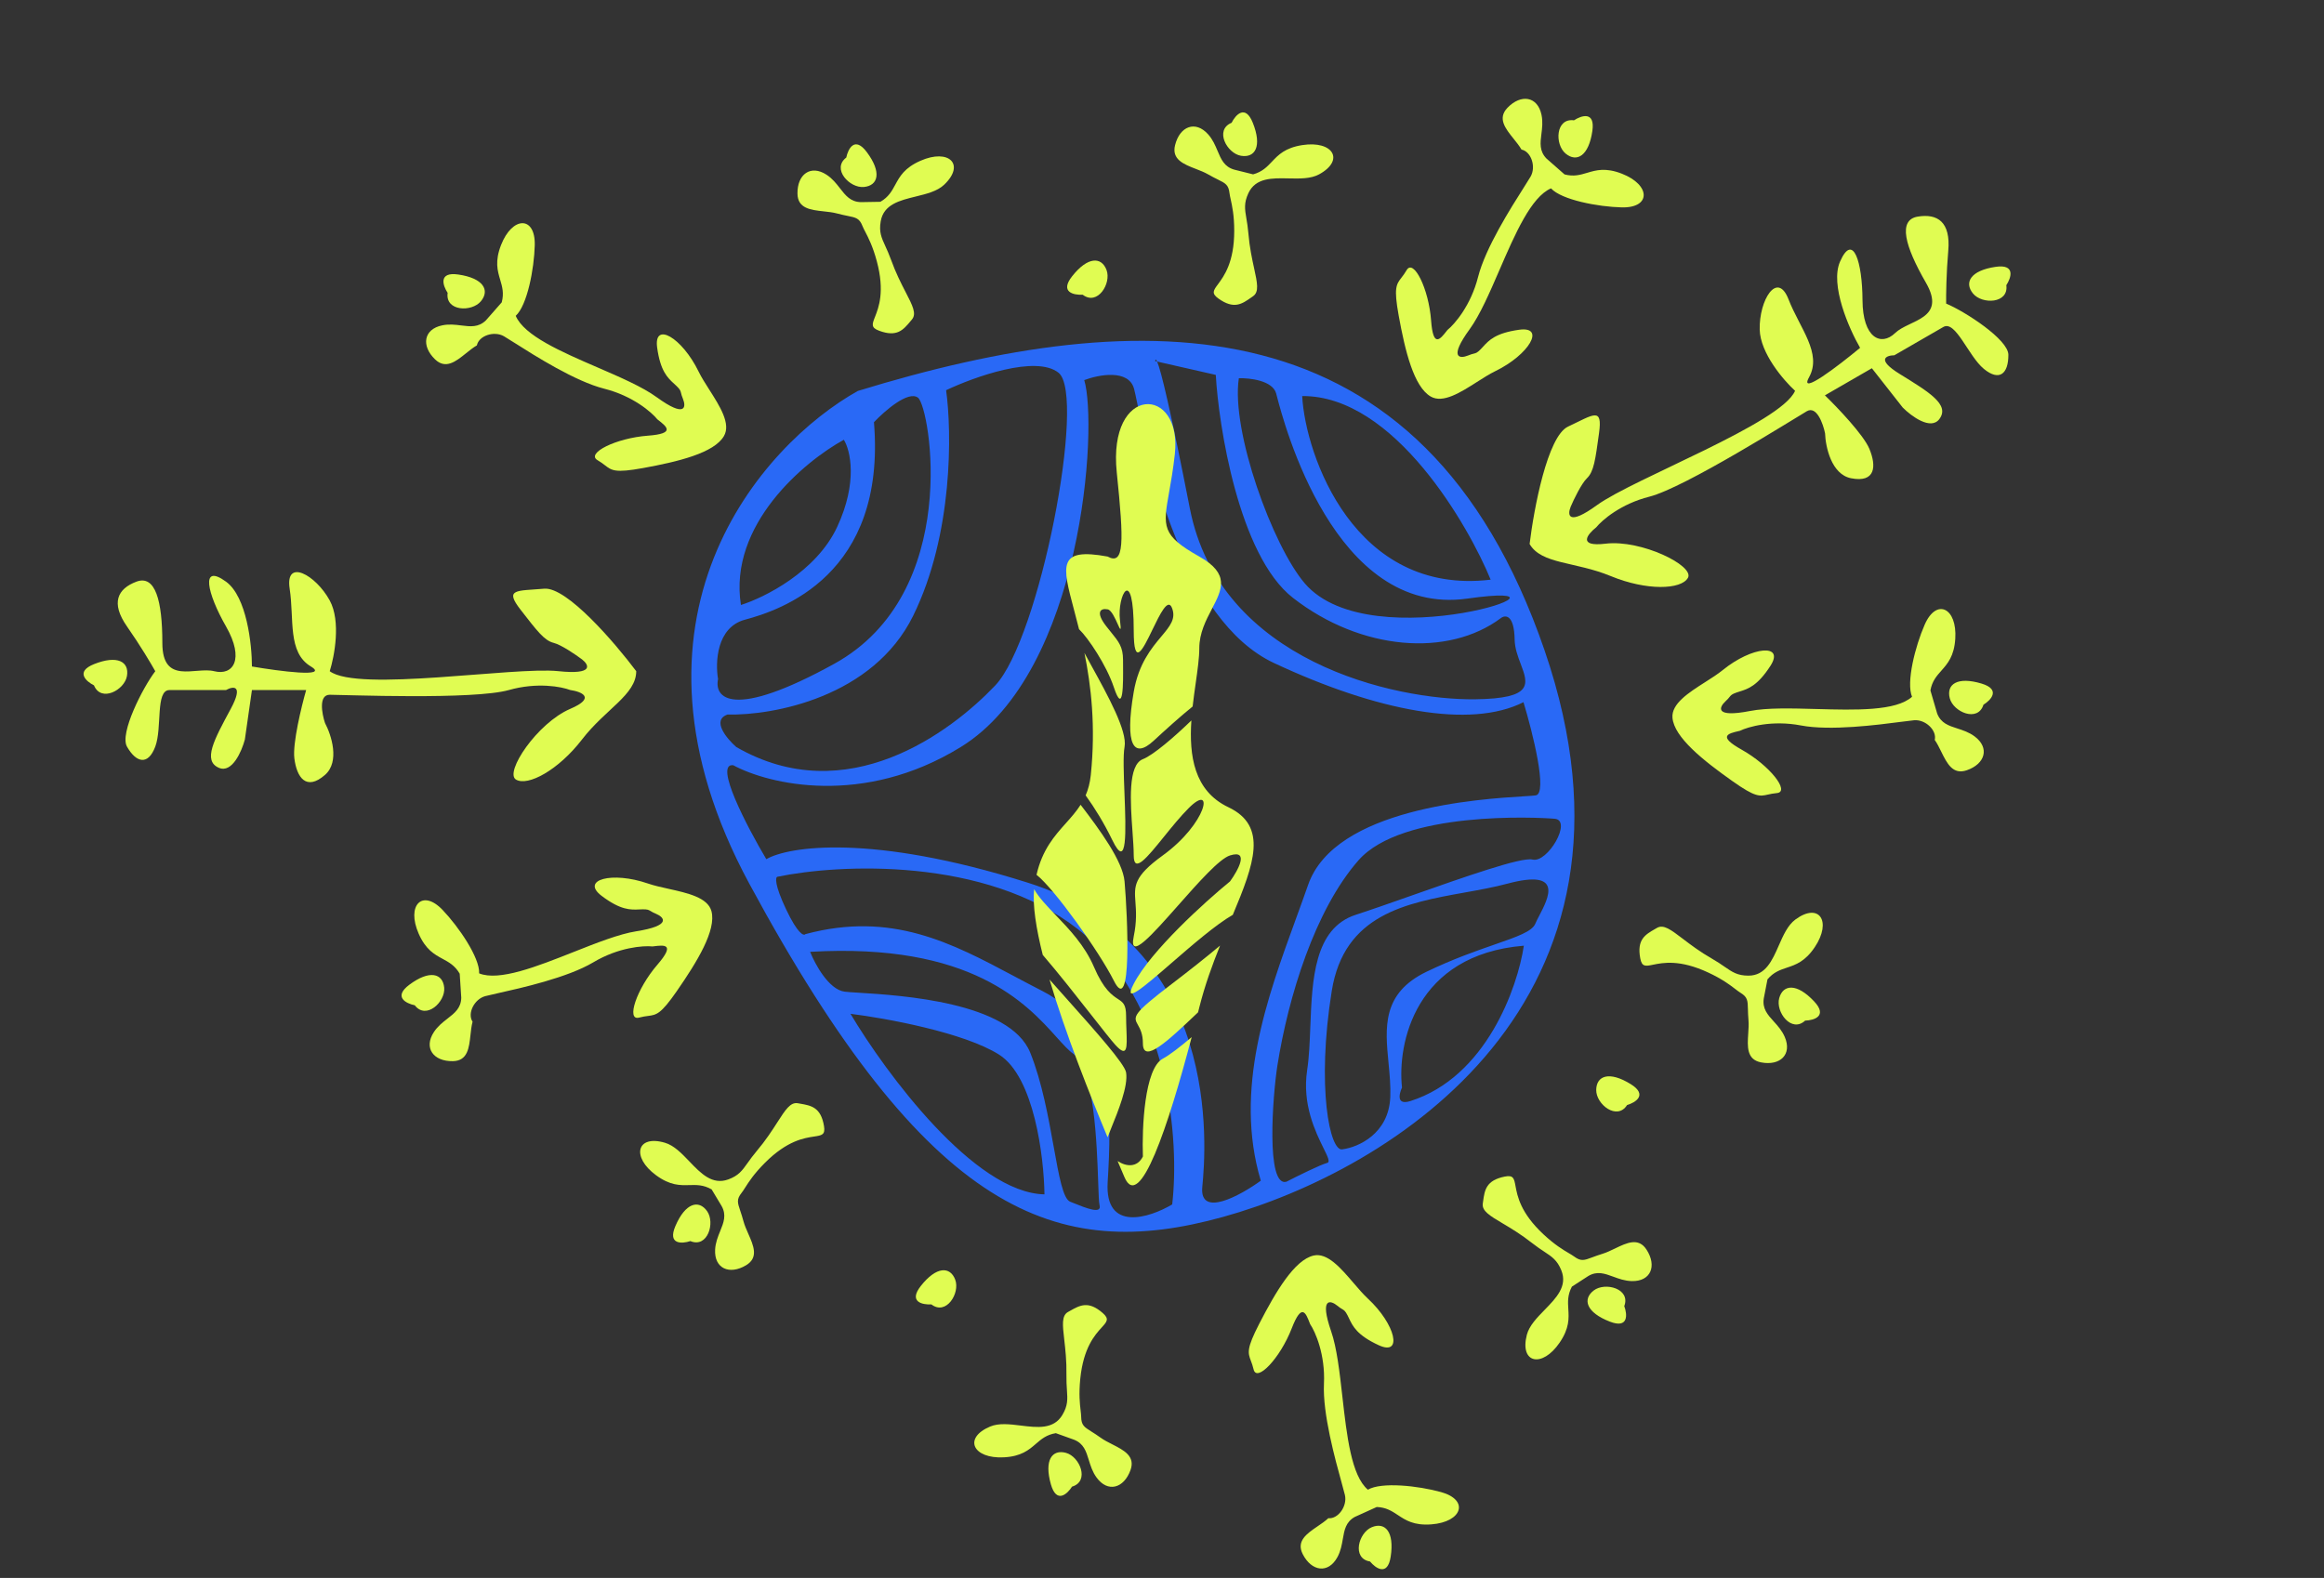<svg width="1440" height="978" viewBox="0 0 1440 978" fill="none" xmlns="http://www.w3.org/2000/svg">
<rect x="0" y="0" width="1440" height="978" fill="#333333" stroke="none"/>
<path fill-rule="evenodd" clip-rule="evenodd" d="M531.51 242.317C472.097 275.562 375.466 383.166 464.238 547.623C575.203 753.193 654.738 782.861 757.882 754.236C861.027 725.611 1032.3 621.858 956.957 402.82C881.61 183.781 707.295 188.341 531.51 242.317ZM586.226 241.857C603.626 233.599 641.92 219.871 655.893 231.029C673.358 244.977 644.175 395.946 616.627 424.899C589.079 453.853 524.64 502.498 456.2 462.994C450.215 457.735 440.757 446.347 450.809 442.869C478.774 443.544 540.928 432.246 565.816 381.651C590.704 331.056 589.792 267.374 586.226 241.857ZM568.842 246.517C562.881 241.839 548.146 254.678 541.523 261.682C549.315 356.66 483.503 378.22 461.544 384.105C443.977 388.814 443.147 410.606 444.927 420.914C442.438 432.366 453.351 446.502 516.914 411.425C596.369 367.579 576.292 252.363 568.842 246.517ZM459.094 374.958C451.279 325.284 498.352 285.999 522.865 272.566C526.878 279.007 531.667 298.836 518.714 326.623C505.76 354.41 473.57 370.424 459.094 374.958ZM595.435 462.934C534.852 500.35 476.116 486.09 454.321 474.283C442.165 472.835 462.925 512.503 474.824 532.518C488.401 524.63 539.763 516.486 636.59 547.009C757.623 585.163 747.327 711.461 744.974 735.623C743.091 754.953 768.348 741.124 781.212 731.793C764.374 675.349 785.058 618.621 803.123 569.077L803.123 569.075L803.124 569.074L803.124 569.073L803.125 569.071L803.127 569.065C805.69 562.035 808.201 555.149 810.544 548.429C827.164 500.765 916.781 495.235 944.235 493.541L944.235 493.541L944.241 493.541C947.931 493.313 950.497 493.155 951.611 492.973C959.126 491.743 949.656 453.951 943.982 435.209C911.174 451.846 853.32 440.879 789.405 410.947C732.676 384.38 711.627 283.369 704.699 250.118C703.821 245.907 703.17 242.782 702.702 241.034C699.369 228.593 680.727 232.217 671.822 235.584C680.334 263.697 671.165 416.165 595.435 462.934ZM481.669 543.429C519.754 535.509 610.311 530.913 667.86 575.886C725.41 620.858 730.809 708.372 726.315 746.507C712.209 754.863 684.466 763.802 686.336 732.71C688.673 693.846 691.174 637.289 645.754 614.166C639.939 611.205 634.212 608.157 628.519 605.126L628.518 605.125L628.518 605.125L628.517 605.125C589.742 584.481 552.489 564.647 499.036 578.974C498.061 580.215 494.301 578.87 487.061 563.554C479.82 548.239 480.449 543.756 481.669 543.429ZM523.298 614.631C513.534 613.326 505.016 597.634 501.977 589.951C601.869 584.11 636.195 622.283 654.678 642.837C658.704 647.315 661.979 650.956 665.016 653.124C678.067 662.441 679.654 709.025 680.469 732.974C680.715 740.175 680.89 745.329 681.287 746.81C682.896 752.817 673.218 748.906 664.757 745.487C664.199 745.262 663.646 745.038 663.102 744.82C658.699 743.053 656.165 728.975 652.895 710.802C649.638 692.699 645.649 670.532 638.352 652.427C625.719 621.082 558.142 616.904 532.121 615.296C528.024 615.042 524.958 614.853 523.298 614.631ZM526.974 628.353C548.959 665.274 603.778 739.346 647.172 740.265C646.862 717.144 640.809 667.456 619.072 653.672C597.336 639.889 548.616 631.049 526.974 628.353ZM715.74 223.813L716.973 224.093C716.299 222.576 715.9 222.576 715.74 223.813ZM716.973 224.093L753.334 232.366C754.995 262.969 767.429 344.283 801.137 370.545C843.273 403.373 897.336 407.512 930.014 383.066C932.737 381.029 938.248 380.859 938.509 396.477C938.598 401.797 940.527 406.916 942.277 411.56C946.948 423.956 950.345 432.971 914.083 433.418C864.234 434.032 755.846 410.137 737.256 315.112C725.579 255.428 719.435 229.636 716.973 224.093ZM767.614 234.422C774.427 234.23 788.592 235.858 790.749 243.908C790.831 244.214 790.938 244.629 791.073 245.147L791.073 245.149L791.074 245.152L791.075 245.155L791.076 245.158L791.077 245.163C795.376 261.756 826.701 382.653 909.134 371.014C994.175 359.007 850.123 409.876 808.571 361.69C788.655 338.594 762.646 267.128 767.614 234.422ZM806.859 245.474C808.851 282.197 839.258 369.349 923.642 359.282C910.306 326.579 864.017 245.057 806.859 245.474ZM868.705 674.028C865.727 647.046 876.658 591.694 944.207 586.14C940.351 612.012 920.89 667.493 873.901 682.44C863.057 685.889 868.705 674.028 868.705 674.028ZM861.451 679.894C860.549 702.882 841.371 711.094 831.894 712.327C823.988 714.446 815.622 673.548 825.198 614.115C832.852 566.608 871.426 559.677 907.627 553.172C916.714 551.539 925.653 549.933 933.915 547.719C969.011 538.312 959.493 556.537 953.733 567.565L953.733 567.565C952.736 569.474 951.852 571.168 951.331 572.465C949.379 577.326 940.092 580.554 926.012 585.449L926.012 585.449C914.631 589.405 900.12 594.45 883.82 602.325C856.19 615.673 858.235 636.826 860.358 658.793C861.037 665.82 861.724 672.93 861.451 679.894ZM797.077 732.444C803.683 729.039 817.993 721.935 822.385 720.758C824.317 720.241 822.732 717.022 820.083 711.643C815.205 701.737 806.717 684.502 809.937 663.306C811.171 655.182 811.534 645.839 811.908 636.213C813.039 607.089 814.271 575.377 840.034 566.998C849.892 563.792 862.353 559.402 875.328 554.83L875.329 554.83C907.473 543.505 942.779 531.066 949.518 532.752C958.978 535.119 974.386 508.439 963.341 507.477C952.296 506.515 868.824 502.415 841.767 533.198C814.71 563.981 798.193 618.044 791.507 660.402C788.598 678.83 784.267 735.877 797.077 732.444Z" fill="#2969F6"/>
<path fill-rule="evenodd" clip-rule="evenodd" d="M686.291 344.95C696.709 350.634 696.451 336.139 691.974 292.851C686.291 237.91 732.695 238.857 727.96 281.484C726.889 291.124 725.528 298.778 724.412 305.048C720.596 326.502 719.662 331.756 743.113 344.95C762.249 355.717 757.218 365.351 750.91 377.429C747.229 384.478 743.113 392.36 743.113 401.786C743.113 407.679 742.057 415.13 740.895 423.329C740.235 427.988 739.541 432.889 738.987 437.882C731.129 444.212 721.867 452.62 714.793 459.151C702.483 470.519 696.8 461.994 702.483 428.839C705.486 411.318 713.514 401.733 719.578 394.493C724.989 388.033 728.837 383.439 726.158 376.739C723.652 370.472 718.751 380.607 714.054 390.317C708.104 402.621 702.483 414.244 702.483 390.948C702.483 349.269 692.064 369.161 693.958 384.318C694.935 392.134 694.149 390.377 692.508 386.711C690.968 383.27 688.675 378.146 686.382 377.687C681.646 376.739 678.805 379.581 685.434 388.107C686.507 389.486 687.505 390.717 688.425 391.851C693.19 397.725 695.852 401.007 695.852 408.947C695.852 409.892 695.862 411.017 695.872 412.256C695.966 423.431 696.137 443.904 690.17 425.997C685.592 412.261 674.241 395.362 668.589 389.961C667.512 385.629 666.443 381.599 665.454 377.871C658.132 350.275 655.207 339.25 686.291 344.95ZM671.937 404.691C676.053 424.934 679.01 450.182 675.874 480.409C675.369 485.284 674.24 489.375 672.683 492.974C678.16 500.526 684.066 510.063 689.223 520.723C698.619 540.146 697.657 515.228 696.751 491.742C696.287 479.719 695.837 468.072 696.799 462.94C698.628 453.182 686.323 430.856 676.569 413.158C674.926 410.177 673.355 407.327 671.937 404.691ZM669.572 498.808C666.929 502.96 663.728 506.543 660.424 510.242C653.364 518.146 645.832 526.578 642.255 542.213C653.022 550.513 681.242 590.01 690.171 607.871C701.535 630.606 698.693 568.086 696.799 546.3C695.705 533.712 681.331 514.165 669.572 498.808ZM640.767 551.115C639.741 561.058 641.991 575.453 646.119 591.868C655.912 603.231 667.375 617.84 676.477 629.441C683.162 637.96 688.574 644.858 691.118 647.656C698.657 655.952 698.393 649.238 697.973 638.509C697.865 635.76 697.747 632.749 697.747 629.658C697.747 622.512 695.851 621.262 692.657 619.157C689.076 616.797 683.864 613.362 677.859 599.346C672.124 585.959 662.528 575.951 654.187 567.25C648.674 561.5 643.708 556.321 640.767 551.115ZM650.295 607.091C660.199 640.711 675.549 679.149 686.276 704.88C686.874 703.287 687.681 701.305 688.592 699.065C692.77 688.797 699.148 673.12 697.747 664.707C696.845 659.298 679.005 639.305 661.264 619.423C657.551 615.263 653.843 611.107 650.295 607.091ZM692.487 719.62C693.221 721.346 693.901 722.942 694.521 724.395C695.371 726.389 696.106 728.114 696.709 729.538C706.08 751.695 723.882 697.956 738.394 642.805C731.133 648.941 724.613 653.976 720.476 656.183C709.112 662.245 707.534 699.125 708.165 716.807C704.649 723.843 697.792 723.111 692.487 719.62ZM742.35 627.43C742.606 626.415 742.86 625.403 743.113 624.392C746.506 610.815 751.182 597.997 755.971 586.078C747.554 593.157 737.213 601.328 726.158 609.767C701.403 628.664 702.191 630.079 705.095 635.289C706.412 637.652 708.165 640.797 708.165 646.71C708.165 659.867 724.152 644.697 740.899 628.806C741.382 628.348 741.866 627.889 742.35 627.43ZM763.879 567.01C777.109 535.392 785.774 512.022 761.106 500.301C739.755 490.157 736.756 468.275 738.205 446.531C727.67 456.775 714.456 468.099 708.165 470.519C698.769 474.134 700.405 497.062 701.707 515.297C702.111 520.954 702.483 526.159 702.483 530.197C702.483 541.776 710.781 531.513 721.148 518.69C726.047 512.63 731.409 505.999 736.575 500.831C752.673 484.728 747.939 510.304 720.476 530.197C702.365 543.315 702.788 549.018 703.545 559.26C703.937 564.548 704.418 571.047 702.483 580.401C699.268 595.94 713.932 579.351 730.019 561.152C742.372 547.177 755.563 532.254 762.145 530.197C774.267 526.408 767.196 539.353 762.145 546.3C746.677 558.93 713.089 589.306 702.483 609.767C695.508 623.221 708.712 611.774 725.827 596.935C738.583 585.876 753.511 572.933 763.879 567.01Z" fill="#E0FC52"/>
<path fill-rule="evenodd" clip-rule="evenodd" d="M256.996 623.072C251.663 621.981 243.515 617.915 253.595 610.375C266.194 600.949 274.383 603.291 275.24 612.134C276.096 620.977 264.005 632.301 256.996 623.072ZM414.202 550.884C409.627 549.871 405.163 548.882 401.45 547.597C379.283 539.929 359.528 545.224 372.807 555.274C384.592 564.193 390.696 563.917 396.129 563.67C396.818 563.639 397.497 563.608 398.174 563.597C401.271 563.544 401.951 563.957 403.242 564.74C403.959 565.176 404.865 565.725 406.48 566.373C411.595 568.531 416.312 573.718 394.259 577.209C383.545 578.905 369.524 584.457 355.191 590.132C332.644 599.06 309.325 608.293 296.894 603.305C297.322 593.613 284.366 574.605 274.267 564.006C261.643 550.756 251.689 561.119 259.425 578.704C263.789 588.626 269.166 591.537 274.24 594.284C278.158 596.406 281.896 598.43 284.849 603.509L285.806 618.373C285.7 624.795 281.714 627.893 277.254 631.359C274.33 633.631 271.202 636.062 268.831 639.692C262.389 649.552 268.544 657.914 280.589 657.71C289.773 657.555 290.647 649.528 291.526 641.462C291.835 638.619 292.145 635.772 292.819 633.262C289.426 628.123 293.899 619.228 300.673 617.413C302.243 616.992 304.86 616.408 308.208 615.66C322.916 612.375 351.716 605.942 367.649 596.438C383.298 587.105 398.629 585.994 404.338 586.605C404.565 586.577 404.793 586.549 405.022 586.521C411.673 585.706 418.597 584.856 407.361 597.892C394.325 613.016 387.81 632.908 396.038 630.702C398.23 630.115 399.968 629.889 401.485 629.691C406.8 629 409.398 628.662 419.33 614.341C432.096 595.934 443.965 576.45 440.825 564.729C438.561 556.28 426.013 553.5 414.202 550.884Z" fill="#E0FC52"/>
<path fill-rule="evenodd" clip-rule="evenodd" d="M1228.99 436.781C1233.63 433.93 1239.89 427.32 1227.84 423.686C1212.78 419.143 1205.89 424.147 1208.11 432.749C1210.33 441.352 1225.56 447.853 1228.99 436.781ZM1056.58 422.772C1060.54 420.254 1064.39 417.796 1067.44 415.318C1085.65 400.524 1106.02 398.736 1096.98 412.725C1088.96 425.141 1083.13 426.97 1077.94 428.599C1077.28 428.806 1076.63 429.009 1075.99 429.23C1073.06 430.241 1072.57 430.862 1071.62 432.039C1071.1 432.694 1070.43 433.521 1069.14 434.683C1065.07 438.461 1062.41 444.95 1084.33 440.68C1094.97 438.606 1110.05 439.022 1125.46 439.448C1149.69 440.117 1174.76 440.81 1184.74 431.867C1181.02 422.907 1186.69 400.611 1192.56 387.194C1199.89 370.422 1212.79 376.752 1211.53 395.923C1210.82 406.741 1206.77 411.317 1202.94 415.635C1199.98 418.97 1197.16 422.151 1196.13 427.935L1200.31 442.23C1202.61 448.227 1207.41 449.773 1212.79 451.503C1216.31 452.638 1220.08 453.851 1223.55 456.449C1232.98 463.509 1230.06 473.473 1218.67 477.405C1209.98 480.404 1206.42 473.161 1202.83 465.882C1201.57 463.317 1200.31 460.748 1198.81 458.621C1200.24 452.63 1193 445.804 1186.01 446.417C1184.39 446.559 1181.74 446.906 1178.33 447.35C1163.39 449.298 1134.13 453.113 1115.91 449.638C1098.01 446.226 1083.23 450.43 1078.07 452.959C1077.85 453.012 1077.62 453.063 1077.4 453.115C1070.87 454.626 1064.07 456.198 1079.09 464.6C1096.51 474.348 1109.44 490.809 1100.95 491.553C1098.69 491.751 1096.98 492.134 1095.49 492.468C1090.26 493.638 1087.7 494.21 1073.47 484.154C1055.18 471.229 1037.36 456.985 1036.3 444.896C1035.54 436.182 1046.38 429.274 1056.58 422.772Z" fill="#E0FC52"/>
<path fill-rule="evenodd" clip-rule="evenodd" d="M848.889 967.816C852.361 972.008 859.783 977.283 861.697 964.844C864.09 949.295 858.171 943.171 849.963 946.575C841.754 949.979 837.446 965.973 848.889 967.816ZM838.662 795.165C841.708 798.724 844.681 802.198 847.561 804.869C864.756 820.819 869.375 840.739 854.258 833.751C840.842 827.549 838.215 822.034 835.877 817.124C835.58 816.501 835.289 815.888 834.98 815.285C833.57 812.529 832.885 812.123 831.587 811.352C830.865 810.924 829.954 810.383 828.622 809.264C824.312 805.766 817.514 804.044 824.806 825.143C828.348 835.393 830.043 850.374 831.776 865.689C834.501 889.78 837.32 914.696 847.571 923.318C855.924 918.381 878.796 920.871 892.902 924.795C910.536 929.7 906.07 943.356 886.91 944.803C876.098 945.62 871 942.246 866.189 939.061C862.473 936.602 858.929 934.257 853.056 934.04L839.485 940.188C833.867 943.302 833.008 948.276 832.046 953.841C831.415 957.49 830.741 961.393 828.653 965.192C822.98 975.513 812.703 974.017 807.218 963.294C803.035 955.118 809.709 950.571 816.415 946.002C818.779 944.392 821.146 942.779 823.044 941.004C829.176 941.58 834.923 933.45 833.34 926.62C832.973 925.037 832.258 922.453 831.343 919.148C827.325 904.626 819.456 876.192 820.35 857.664C821.228 839.468 814.997 825.419 811.772 820.67C811.689 820.457 811.606 820.242 811.524 820.027C809.115 813.776 806.608 807.267 800.387 823.311C793.169 841.927 778.675 857.032 776.752 848.735C776.24 846.524 775.622 844.885 775.082 843.454C773.192 838.439 772.269 835.989 780.238 820.49C790.48 800.569 802.095 780.933 813.919 778.189C822.441 776.212 830.797 785.975 838.662 795.165Z" fill="#E0FC52"/>
<path fill-rule="evenodd" clip-rule="evenodd" d="M277.367 181.532C274.367 176.99 271.483 168.353 283.941 170.147C299.514 172.388 303.647 179.834 297.999 186.694C292.351 193.554 275.795 193.015 277.367 181.532ZM439.555 241.624C437.037 237.672 434.581 233.817 432.864 230.283C422.616 209.188 404.905 198.965 407.186 215.462C409.209 230.102 413.72 234.221 417.736 237.889C418.245 238.354 418.746 238.812 419.234 239.283C421.46 241.435 421.649 242.208 422.007 243.674C422.207 244.49 422.458 245.519 423.142 247.119C425.232 252.261 424.898 259.265 406.838 246.142C398.065 239.767 384.227 233.78 370.081 227.661C347.828 218.034 324.812 208.077 319.551 195.76C326.708 189.208 330.991 166.604 331.348 151.967C331.793 133.671 317.427 133.963 310.46 151.869C306.529 161.973 308.271 167.833 309.915 173.363C311.185 177.634 312.396 181.708 310.892 187.388L301.057 198.578C296.44 203.045 291.431 202.417 285.827 201.716C282.153 201.255 278.223 200.763 273.98 201.654C262.453 204.073 260.89 214.339 269.55 222.711C276.153 229.094 282.447 224.035 288.772 218.951C291.001 217.16 293.234 215.365 295.485 214.067C296.721 208.033 306.174 204.905 312.246 208.41C313.653 209.222 315.917 210.659 318.812 212.497C331.534 220.573 356.443 236.385 374.429 240.929C392.092 245.391 403.716 255.444 407.319 259.913C407.5 260.055 407.681 260.196 407.862 260.338C413.141 264.463 418.637 268.758 401.475 270.034C381.563 271.513 362.889 280.976 370.266 285.233C372.232 286.368 373.62 287.437 374.832 288.37C379.078 291.639 381.153 293.236 398.303 290.13C420.345 286.137 442.515 280.748 448.585 270.238C452.96 262.662 446.054 251.824 439.555 241.624Z" fill="#E0FC52"/>
<path fill-rule="evenodd" clip-rule="evenodd" d="M975.281 74.571C979.824 71.571 988.462 68.686 986.666 81.143C984.421 96.714 976.973 100.848 970.113 95.202C963.254 89.556 963.797 73.002 975.281 74.571ZM915.146 236.752C919.098 234.234 922.955 231.777 926.489 230.06C947.59 219.808 957.818 202.098 941.319 204.381C926.676 206.408 922.555 210.919 918.886 214.935C918.421 215.444 917.963 215.946 917.492 216.433C915.339 218.659 914.566 218.848 913.099 219.207C912.284 219.407 911.254 219.659 909.654 220.342C904.51 222.433 897.506 222.101 910.634 204.041C917.012 195.267 923.002 181.429 929.126 167.284C938.759 145.031 948.722 122.017 961.042 116.754C967.593 123.908 990.199 128.186 1004.84 128.539C1023.14 128.981 1022.85 114.617 1004.94 107.654C994.836 103.726 988.975 105.469 983.444 107.114C979.172 108.385 975.097 109.597 969.417 108.094L958.227 98.262C953.761 93.647 954.39 88.639 955.093 83.035C955.554 79.361 956.047 75.432 955.157 71.189C952.74 59.664 942.473 58.104 934.099 66.764C927.713 73.368 932.771 79.66 937.854 85.983C939.646 88.212 941.44 90.444 942.738 92.695C948.772 93.929 951.899 103.38 948.392 109.452C947.579 110.859 946.141 113.123 944.303 116.019C936.224 128.74 920.404 153.65 915.855 171.634C911.389 189.296 901.331 200.92 896.861 204.525C896.72 204.705 896.578 204.886 896.436 205.068C892.309 210.346 888.013 215.843 886.741 198.683C885.265 178.774 875.805 160.105 871.546 167.482C870.411 169.447 869.342 170.836 868.408 172.048C865.138 176.294 863.54 178.369 866.643 195.516C870.631 217.555 876.016 239.72 886.526 245.787C894.102 250.16 904.943 243.253 915.146 236.752Z" fill="#E0FC52"/>
<path fill-rule="evenodd" clip-rule="evenodd" d="M427.773 769.227C422.608 770.949 413.518 771.501 418.477 759.933C424.677 745.473 432.941 743.406 438.105 750.635C443.269 757.864 438.459 773.714 427.773 769.227ZM481.682 695.574C478.476 700.568 474.496 706.769 468.845 713.443C466.47 716.247 464.759 718.656 463.275 720.743C459.848 725.565 457.638 728.673 451.283 731.003C441.325 734.652 434.258 727.269 427.174 719.869C422.426 714.91 417.67 709.942 412.033 708.285C394.473 703.123 391.034 717.073 406.528 728.432C415.27 734.842 421.382 734.675 427.151 734.517C431.605 734.395 435.855 734.279 440.953 737.201L447.149 747.528C450.268 753.142 448.365 757.818 446.235 763.048C444.839 766.478 443.346 770.147 443.107 774.475C442.458 786.233 451.971 790.397 462.301 784.199C470.179 779.473 466.922 772.085 463.649 764.662C462.495 762.046 461.34 759.425 460.669 756.915C459.961 754.263 459.258 752.174 458.676 750.443C456.967 745.362 456.293 743.36 459.546 739.264C460.223 738.411 460.911 737.333 461.746 736.025C463.957 732.561 467.2 727.48 474.009 720.672C487.755 706.928 498.24 705.355 504.428 704.427C509.263 703.702 511.475 703.37 510.569 697.934C508.625 686.266 502.671 685.236 495.679 684.027C495.245 683.952 494.806 683.876 494.364 683.796C489.77 682.974 486.661 687.817 481.682 695.574Z" fill="#E0FC52"/>
<path fill-rule="evenodd" clip-rule="evenodd" d="M1118.51 632.575C1123.95 632.425 1132.68 629.831 1124.07 620.659C1113.3 609.195 1104.82 610.082 1102.44 618.643C1100.07 627.203 1110.01 640.45 1118.51 632.575ZM1042.67 581.825C1047.39 585.42 1053.25 589.884 1060.84 594.22C1064.03 596.042 1066.46 597.719 1068.57 599.172C1073.44 602.53 1076.58 604.694 1083.35 604.707C1093.95 604.727 1098.07 595.37 1102.19 585.992C1104.96 579.706 1107.73 573.411 1112.46 569.923C1127.19 559.061 1135.19 570.992 1124.52 586.97C1118.5 595.986 1112.7 597.921 1107.22 599.748C1103 601.158 1098.96 602.504 1095.17 606.994L1092.88 618.82C1091.87 625.163 1095.26 628.904 1099.05 633.09C1101.54 635.835 1104.19 638.77 1105.9 642.756C1110.53 653.582 1103.02 660.752 1091.19 658.464C1082.17 656.72 1082.7 648.663 1083.24 640.568C1083.43 637.715 1083.62 634.857 1083.39 632.268C1083.15 629.535 1083.09 627.331 1083.05 625.505C1082.92 620.146 1082.87 618.034 1078.41 615.299C1077.48 614.729 1076.47 613.952 1075.23 613.008C1071.97 610.51 1067.19 606.847 1058.46 602.781C1040.84 594.573 1030.45 596.684 1024.32 597.931C1019.53 598.904 1017.34 599.35 1016.33 593.932C1014.16 582.303 1019.41 579.296 1025.56 575.767C1025.95 575.547 1026.33 575.326 1026.72 575.1C1030.76 572.754 1035.33 576.241 1042.67 581.825Z" fill="#E0FC52"/>
<path fill-rule="evenodd" clip-rule="evenodd" d="M524.372 97.654C525.464 92.321 529.532 84.174 537.071 94.25C546.495 106.846 544.151 115.035 535.307 115.893C526.463 116.751 515.14 104.665 524.372 97.654ZM561.2 181.147C558.478 175.875 555.099 169.329 552.144 161.101C550.903 157.643 549.673 154.957 548.608 152.629C546.146 147.252 544.558 143.784 545.72 137.117C547.539 126.67 557.469 124.24 567.422 121.805C574.093 120.172 580.774 118.537 585.029 114.484C598.283 101.859 587.92 91.909 570.332 99.647C560.407 104.014 557.495 109.39 554.746 114.464C552.624 118.382 550.599 122.12 545.518 125.074L533.474 125.278C527.051 125.173 523.954 121.188 520.488 116.729C518.216 113.806 515.786 110.679 512.156 108.309C502.297 101.87 493.932 108.026 494.133 120.07C494.287 129.253 502.314 130.125 510.381 131.001C513.224 131.31 516.072 131.619 518.581 132.293C521.232 133.005 523.393 133.441 525.184 133.802C530.439 134.861 532.51 135.279 534.431 140.142C534.831 141.155 535.42 142.29 536.136 143.667C538.03 147.313 540.809 152.66 543.3 161.959C548.329 180.731 544.446 190.596 542.155 196.418C540.365 200.968 539.546 203.049 544.707 204.982C555.786 209.131 559.656 204.489 564.201 199.039C564.483 198.701 564.768 198.359 565.058 198.015C568.068 194.449 565.428 189.335 561.2 181.147Z" fill="#E0FC52"/>
<path fill-rule="evenodd" clip-rule="evenodd" d="M1006.43 809.528C1008.33 814.63 1009.19 823.694 997.46 819.138C982.795 813.442 980.448 805.255 987.498 799.845C994.548 794.435 1010.55 798.695 1006.43 809.528ZM930.978 758.199C936.079 761.23 942.412 764.993 949.276 770.41C952.16 772.686 954.625 774.313 956.762 775.723C961.698 778.982 964.881 781.083 967.426 787.353C971.413 797.178 964.274 804.495 957.119 811.829C952.323 816.745 947.52 821.668 946.055 827.359C941.493 845.084 955.554 848.039 966.381 832.165C972.49 823.208 972.115 817.106 971.761 811.347C971.487 806.9 971.226 802.657 973.973 797.462L984.084 790.914C989.59 787.604 994.327 789.344 999.628 791.292C1003.1 792.569 1006.82 793.935 1011.16 794.024C1022.93 794.267 1026.77 784.617 1020.22 774.508C1015.23 766.799 1007.96 770.309 1000.65 773.835C998.072 775.078 995.492 776.323 993.006 777.08C990.38 777.879 988.316 778.654 986.605 779.295C981.585 781.178 979.607 781.92 975.402 778.812C974.526 778.164 973.426 777.514 972.089 776.724C968.551 774.634 963.363 771.569 956.325 765C942.12 751.738 940.191 741.315 939.052 735.163C938.163 730.357 937.756 728.158 932.353 729.25C920.756 731.595 919.93 737.581 918.959 744.609C918.899 745.046 918.838 745.487 918.774 745.932C918.108 750.551 923.055 753.491 930.978 758.199Z" fill="#E0FC52"/>
<path fill-rule="evenodd" clip-rule="evenodd" d="M763.119 76.104C765.554 71.235 771.593 64.418 776.266 76.103C782.108 90.708 777.724 98.012 768.96 96.552C760.195 95.093 752.387 80.487 763.119 76.104ZM777.078 166.288C775.814 160.491 774.244 153.293 773.52 144.58C773.216 140.918 772.724 138.006 772.297 135.481C771.311 129.65 770.675 125.889 773.523 119.749C777.985 110.129 788.205 110.351 798.448 110.574C805.314 110.724 812.19 110.873 817.349 108.059C833.419 99.294 825.985 87 806.994 89.924C796.278 91.573 792.074 96.013 788.105 100.203C785.041 103.438 782.118 106.525 776.446 108.064L764.76 105.144C758.584 103.38 756.623 98.729 754.43 93.526C752.992 90.114 751.454 86.465 748.562 83.236C740.706 74.465 731.033 78.246 728.11 89.932C725.881 98.843 733.409 101.763 740.974 104.697C743.64 105.731 746.31 106.766 748.559 108.067C750.936 109.44 752.91 110.42 754.547 111.233C759.348 113.616 761.24 114.556 761.836 119.75C761.961 120.832 762.236 122.081 762.571 123.597C763.457 127.609 764.757 133.493 764.755 143.121C764.753 162.555 758.45 171.08 754.73 176.111C751.823 180.042 750.493 181.841 754.978 185.044C764.605 191.918 769.544 188.436 775.344 184.348C775.705 184.094 776.069 183.837 776.438 183.581C780.268 180.914 779.042 175.292 777.078 166.288Z" fill="#E0FC52"/>
<path fill-rule="evenodd" clip-rule="evenodd" d="M664.263 921.412C661.351 926.012 654.659 932.188 651.182 920.093C646.837 904.975 651.932 898.148 660.505 900.48C669.079 902.812 675.38 918.128 664.263 921.412ZM659.428 830.281C660.104 836.175 660.943 843.495 660.788 852.237C660.723 855.911 660.92 858.858 661.091 861.412C661.487 867.314 661.742 871.119 658.292 876.942C652.887 886.066 642.741 884.819 632.572 883.569C625.756 882.731 618.93 881.891 613.514 884.173C596.646 891.282 602.807 904.26 621.995 903.258C632.823 902.692 637.452 898.697 641.821 894.926C645.194 892.015 648.413 889.237 654.21 888.276L665.544 892.354C671.512 894.729 672.995 899.553 674.654 904.951C675.742 908.49 676.906 912.275 679.459 915.778C686.395 925.294 696.398 922.502 700.48 911.169C703.592 902.527 696.396 898.866 689.164 895.187C686.616 893.891 684.063 892.592 681.955 891.072C679.729 889.467 677.863 888.294 676.317 887.321C671.779 884.467 669.991 883.343 669.919 878.114C669.904 877.025 669.755 875.755 669.575 874.214C669.096 870.133 668.394 864.148 669.362 854.569C671.316 835.233 678.443 827.383 682.65 822.751C685.936 819.131 687.44 817.475 683.299 813.838C674.412 806.032 669.148 809 662.967 812.486C662.583 812.702 662.195 812.921 661.802 813.139C657.723 815.408 658.379 821.125 659.428 830.281Z" fill="#E0FC52"/>
<path d="M570.522 797.085C562.745 806.983 571.669 808.795 577.104 808.464C586.269 815.556 595.006 801.483 591.883 793.166C588.76 784.849 580.243 784.713 570.522 797.085Z" fill="#E0FC52"/>
<path d="M1010.46 671.964C1021.15 678.601 1013.39 683.359 1008.17 684.909C1001.98 694.711 988.96 684.478 989.05 675.594C989.14 666.71 997.096 663.667 1010.46 671.964Z" fill="#E0FC52"/>
<path d="M664.276 171.276C656.499 181.174 665.423 182.986 670.857 182.655C680.023 189.747 688.76 175.674 685.637 167.357C682.514 159.04 673.997 158.905 664.276 171.276Z" fill="#E0FC52"/>
<path d="M337.253 364.872C351.277 363.702 381.074 398.462 394.219 415.988C394.218 430.594 375.226 439.36 360.616 458.35C346.005 477.34 327.014 487.567 319.71 483.185C312.406 478.804 332.861 448.129 353.314 439.363C369.676 432.35 360.132 428.651 353.315 427.678C347.959 425.61 332.864 422.715 315.334 427.682C293.421 433.89 213.076 430.614 204.311 430.615C197.298 430.616 199.44 442.301 201.387 448.143C205.282 455.446 210.734 472.097 201.384 480.277C189.696 490.503 183.854 481.74 182.394 470.055C181.227 460.707 186.78 437.92 189.703 427.695L156.104 427.699L151.718 458.373C149.77 465.676 143.827 479.407 135.647 475.902C125.422 471.522 132.727 458.375 142.955 439.386C151.138 424.194 144.418 425.266 140.035 427.701L104.975 427.705C96.21 427.706 100.59 451.075 96.206 462.761C91.823 474.447 84.519 472.987 78.676 462.763C74.003 454.584 88.419 426.246 96.212 416.021C93.777 411.639 86.864 399.955 78.684 388.27C68.46 373.665 72.844 364.901 84.531 360.518C96.218 356.134 100.599 372.201 100.596 398.492C100.593 424.784 121.046 413.097 132.732 416.017C144.418 418.937 151.723 408.711 140.039 388.264C128.355 367.816 123.974 348.828 140.042 360.512C152.896 369.858 156.107 399.46 156.105 413.093C173.148 416.012 204.312 420.099 192.626 413.089C178.019 404.326 182.403 383.877 179.484 364.889C176.564 345.901 195.554 356.123 204.317 372.19C211.328 385.042 207.235 406.758 204.312 416.009C221.841 429.153 318.257 413.075 346.012 415.993C368.216 418.328 365.003 412.096 360.621 408.688C356.726 405.768 347.767 399.634 343.092 398.466C337.249 397.006 332.867 391.164 322.643 378.019C312.419 364.875 319.723 366.334 337.253 364.872Z" fill="#E0FC52"/>
<path d="M58.23 411.643C46.543 416.318 53.36 422.355 58.229 424.789C62.61 435.517 77.219 427.708 78.681 418.944C80.143 410.18 72.839 405.799 58.23 411.643Z" fill="#E0FC52"/>
<path d="M971.565 264.421C958.835 270.421 950.406 315.427 947.782 337.179C955.085 349.828 975.914 347.921 998.06 357.06C1020.21 366.198 1041.76 365.557 1045.9 358.11C1050.03 350.663 1016.99 334.327 994.892 336.964C977.216 339.074 983.632 331.097 989.05 326.845C992.654 322.376 1004.28 312.32 1021.94 307.853C1044.02 302.271 1111.97 259.251 1119.56 254.868C1125.63 251.362 1129.62 262.552 1130.85 268.586C1131.13 276.858 1134.73 294.005 1146.92 296.413C1162.15 299.423 1162.83 288.912 1158.25 278.063C1154.59 269.383 1138.39 252.427 1130.75 245.034L1159.85 228.233L1178.98 252.604C1184.32 257.955 1196.33 266.874 1201.66 259.748C1208.33 250.84 1195.43 243.108 1177.08 231.778C1162.4 222.714 1168.75 220.282 1173.77 220.198L1204.13 202.667C1211.72 198.285 1219.61 220.714 1229.25 228.642C1238.89 236.569 1244.48 231.652 1244.43 219.876C1244.39 210.455 1217.74 193.124 1205.88 188.166C1205.8 183.154 1205.95 169.577 1207.19 155.368C1208.74 137.606 1200.56 132.208 1188.25 134.257C1175.94 136.306 1180.18 152.411 1193.32 175.179C1206.47 197.946 1182.91 198.054 1174.25 206.427C1165.59 214.801 1154.15 209.599 1154.05 186.047C1153.95 162.495 1148.25 143.86 1140.18 162.014C1133.72 176.538 1145.73 203.779 1152.55 215.585C1139.25 226.636 1114.3 245.761 1120.92 233.846C1129.19 218.952 1115.17 203.436 1108.21 185.531C1101.24 167.627 1089.91 185.977 1090.35 204.273C1090.7 218.911 1105.1 235.67 1112.26 242.22C1103.65 262.369 1012.11 296.666 989.534 313.074C971.471 326.201 971.139 319.197 973.23 314.054C975.144 309.577 979.836 299.784 983.301 296.435C987.631 292.248 988.506 284.997 990.789 268.5C993.073 252.003 987.478 256.92 971.565 264.421Z" fill="#E0FC52"/>
<path d="M1236.59 165.379C1249.04 163.583 1246.16 172.22 1243.16 176.763C1244.73 188.246 1228.17 188.789 1222.52 181.93C1216.88 175.071 1221.01 167.624 1236.59 165.379Z" fill="#E0FC52"/>
</svg>
